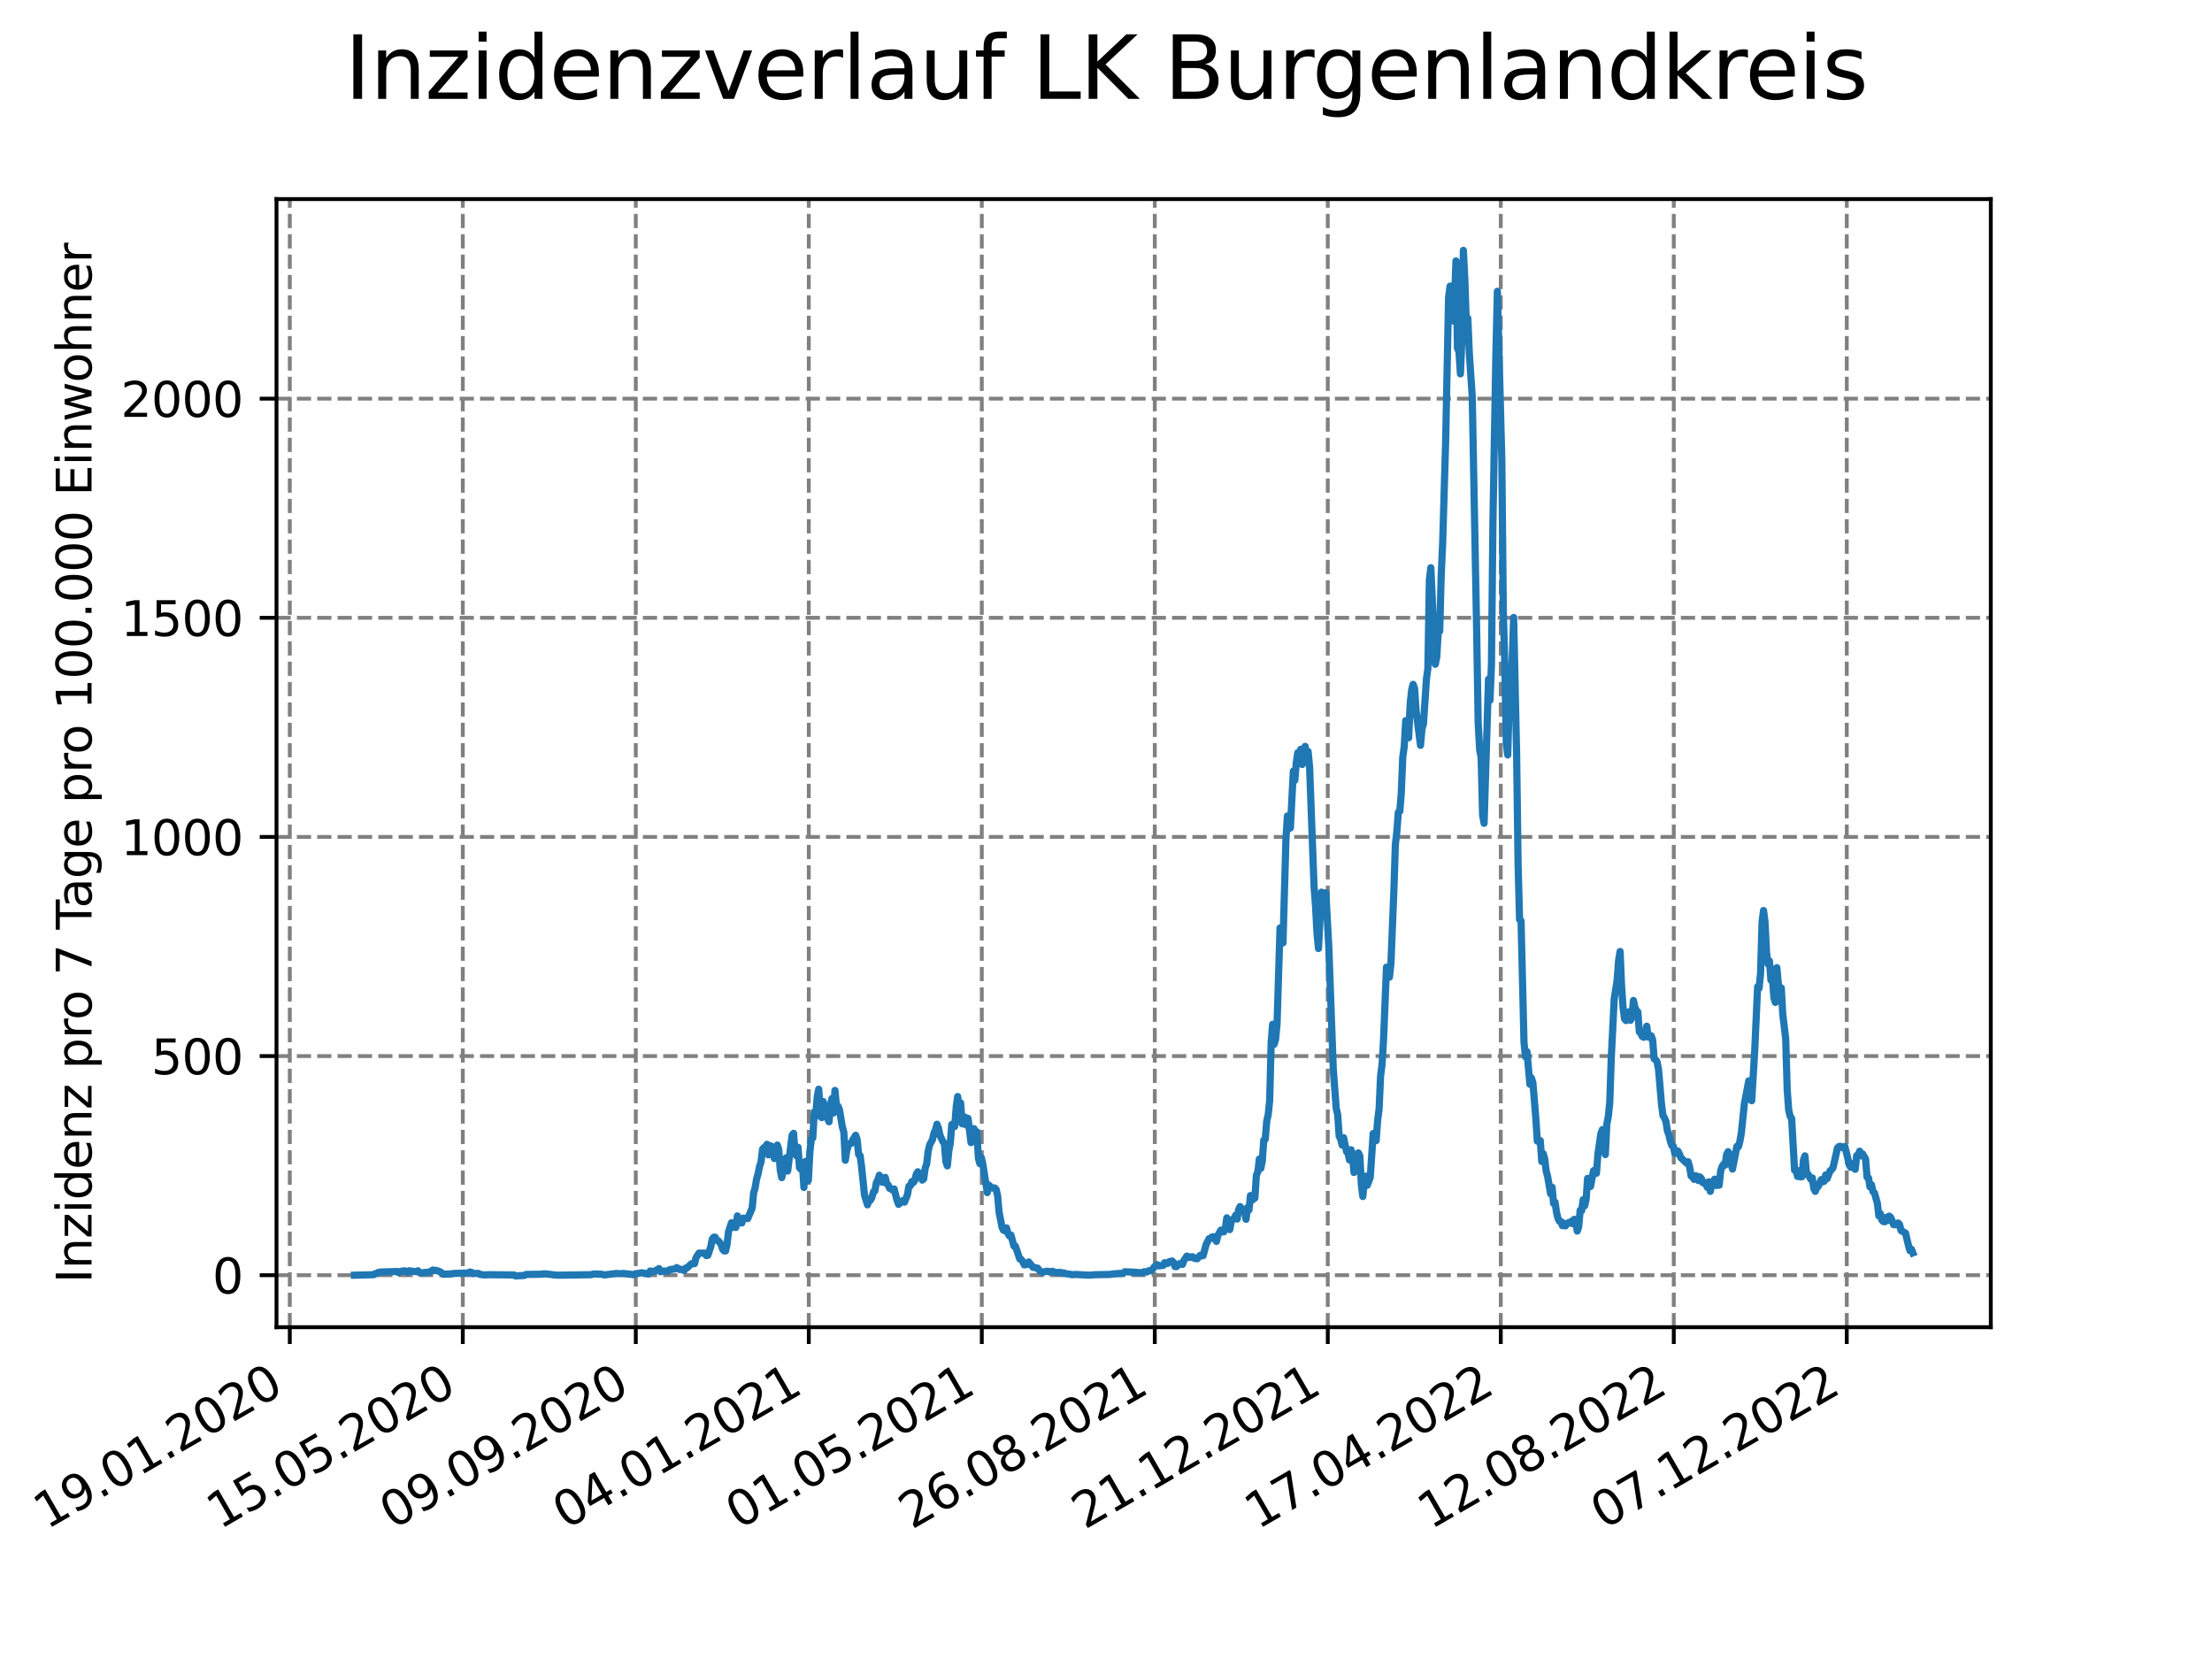 <?xml version="1.0" encoding="utf-8" standalone="no"?>
<!DOCTYPE svg PUBLIC "-//W3C//DTD SVG 1.1//EN"
  "http://www.w3.org/Graphics/SVG/1.1/DTD/svg11.dtd">
<svg xmlns:xlink="http://www.w3.org/1999/xlink" width="460.8pt" height="345.6pt" viewBox="0 0 460.8 345.6" xmlns="http://www.w3.org/2000/svg" version="1.1">
 <defs>
  <style type="text/css">*{stroke-linejoin: round; stroke-linecap: butt}</style>
 </defs>
 <g id="figure_1">
  <g id="patch_1">
   <path d="M 0 345.6 
L 460.8 345.6 
L 460.8 0 
L 0 0 
z
" style="fill: #ffffff"/>
  </g>
  <g id="axes_1">
   <g id="patch_2">
    <path d="M 57.6 276.48 
L 414.72 276.48 
L 414.72 41.472 
L 57.6 41.472 
z
" style="fill: #ffffff"/>
   </g>
   <g id="matplotlib.axis_1">
    <g id="xtick_1">
     <g id="line2d_1">
      <path d="M 60.37 276.48 
L 60.37 41.472 
" clip-path="url(#p4b56c21938)" style="fill: none; stroke-dasharray: 2.96,1.28; stroke-dashoffset: 0; stroke: #808080; stroke-width: 0.8"/>
     </g>
     <g id="line2d_2">
      <defs>
       <path id="m613a5d758d" d="M 0 0 
L 0 3.5 
" style="stroke: #000000; stroke-width: 0.8"/>
      </defs>
      <g>
       <use xlink:href="#m613a5d758d" x="60.37" y="276.48" style="stroke: #000000; stroke-width: 0.8"/>
      </g>
     </g>
     <g id="text_1">
      <!-- 19.01.2020 -->
      <g transform="translate(9.744 318.689) rotate(-30) scale(0.1 -0.1)">
       <defs>
        <path id="DejaVuSans-31" d="M 794 531 
L 1825 531 
L 1825 4091 
L 703 3866 
L 703 4441 
L 1819 4666 
L 2450 4666 
L 2450 531 
L 3481 531 
L 3481 0 
L 794 0 
L 794 531 
z
" transform="scale(0.016)"/>
        <path id="DejaVuSans-39" d="M 703 97 
L 703 672 
Q 941 559 1184 500 
Q 1428 441 1663 441 
Q 2288 441 2617 861 
Q 2947 1281 2994 2138 
Q 2813 1869 2534 1725 
Q 2256 1581 1919 1581 
Q 1219 1581 811 2004 
Q 403 2428 403 3163 
Q 403 3881 828 4315 
Q 1253 4750 1959 4750 
Q 2769 4750 3195 4129 
Q 3622 3509 3622 2328 
Q 3622 1225 3098 567 
Q 2575 -91 1691 -91 
Q 1453 -91 1209 -44 
Q 966 3 703 97 
z
M 1959 2075 
Q 2384 2075 2632 2365 
Q 2881 2656 2881 3163 
Q 2881 3666 2632 3958 
Q 2384 4250 1959 4250 
Q 1534 4250 1286 3958 
Q 1038 3666 1038 3163 
Q 1038 2656 1286 2365 
Q 1534 2075 1959 2075 
z
" transform="scale(0.016)"/>
        <path id="DejaVuSans-2e" d="M 684 794 
L 1344 794 
L 1344 0 
L 684 0 
L 684 794 
z
" transform="scale(0.016)"/>
        <path id="DejaVuSans-30" d="M 2034 4250 
Q 1547 4250 1301 3770 
Q 1056 3291 1056 2328 
Q 1056 1369 1301 889 
Q 1547 409 2034 409 
Q 2525 409 2770 889 
Q 3016 1369 3016 2328 
Q 3016 3291 2770 3770 
Q 2525 4250 2034 4250 
z
M 2034 4750 
Q 2819 4750 3233 4129 
Q 3647 3509 3647 2328 
Q 3647 1150 3233 529 
Q 2819 -91 2034 -91 
Q 1250 -91 836 529 
Q 422 1150 422 2328 
Q 422 3509 836 4129 
Q 1250 4750 2034 4750 
z
" transform="scale(0.016)"/>
        <path id="DejaVuSans-32" d="M 1228 531 
L 3431 531 
L 3431 0 
L 469 0 
L 469 531 
Q 828 903 1448 1529 
Q 2069 2156 2228 2338 
Q 2531 2678 2651 2914 
Q 2772 3150 2772 3378 
Q 2772 3750 2511 3984 
Q 2250 4219 1831 4219 
Q 1534 4219 1204 4116 
Q 875 4013 500 3803 
L 500 4441 
Q 881 4594 1212 4672 
Q 1544 4750 1819 4750 
Q 2544 4750 2975 4387 
Q 3406 4025 3406 3419 
Q 3406 3131 3298 2873 
Q 3191 2616 2906 2266 
Q 2828 2175 2409 1742 
Q 1991 1309 1228 531 
z
" transform="scale(0.016)"/>
       </defs>
       <use xlink:href="#DejaVuSans-31"/>
       <use xlink:href="#DejaVuSans-39" x="63.623"/>
       <use xlink:href="#DejaVuSans-2e" x="127.246"/>
       <use xlink:href="#DejaVuSans-30" x="159.033"/>
       <use xlink:href="#DejaVuSans-31" x="222.656"/>
       <use xlink:href="#DejaVuSans-2e" x="286.279"/>
       <use xlink:href="#DejaVuSans-32" x="318.066"/>
       <use xlink:href="#DejaVuSans-30" x="381.689"/>
       <use xlink:href="#DejaVuSans-32" x="445.312"/>
       <use xlink:href="#DejaVuSans-30" x="508.936"/>
      </g>
     </g>
    </g>
    <g id="xtick_2">
     <g id="line2d_3">
      <path d="M 96.408 276.48 
L 96.408 41.472 
" clip-path="url(#p4b56c21938)" style="fill: none; stroke-dasharray: 2.96,1.28; stroke-dashoffset: 0; stroke: #808080; stroke-width: 0.8"/>
     </g>
     <g id="line2d_4">
      <g>
       <use xlink:href="#m613a5d758d" x="96.408" y="276.48" style="stroke: #000000; stroke-width: 0.8"/>
      </g>
     </g>
     <g id="text_2">
      <!-- 15.05.2020 -->
      <g transform="translate(45.783 318.689) rotate(-30) scale(0.1 -0.1)">
       <defs>
        <path id="DejaVuSans-35" d="M 691 4666 
L 3169 4666 
L 3169 4134 
L 1269 4134 
L 1269 2991 
Q 1406 3038 1543 3061 
Q 1681 3084 1819 3084 
Q 2600 3084 3056 2656 
Q 3513 2228 3513 1497 
Q 3513 744 3044 326 
Q 2575 -91 1722 -91 
Q 1428 -91 1123 -41 
Q 819 9 494 109 
L 494 744 
Q 775 591 1075 516 
Q 1375 441 1709 441 
Q 2250 441 2565 725 
Q 2881 1009 2881 1497 
Q 2881 1984 2565 2268 
Q 2250 2553 1709 2553 
Q 1456 2553 1204 2497 
Q 953 2441 691 2322 
L 691 4666 
z
" transform="scale(0.016)"/>
       </defs>
       <use xlink:href="#DejaVuSans-31"/>
       <use xlink:href="#DejaVuSans-35" x="63.623"/>
       <use xlink:href="#DejaVuSans-2e" x="127.246"/>
       <use xlink:href="#DejaVuSans-30" x="159.033"/>
       <use xlink:href="#DejaVuSans-35" x="222.656"/>
       <use xlink:href="#DejaVuSans-2e" x="286.279"/>
       <use xlink:href="#DejaVuSans-32" x="318.066"/>
       <use xlink:href="#DejaVuSans-30" x="381.689"/>
       <use xlink:href="#DejaVuSans-32" x="445.312"/>
       <use xlink:href="#DejaVuSans-30" x="508.936"/>
      </g>
     </g>
    </g>
    <g id="xtick_3">
     <g id="line2d_5">
      <path d="M 132.447 276.48 
L 132.447 41.472 
" clip-path="url(#p4b56c21938)" style="fill: none; stroke-dasharray: 2.96,1.28; stroke-dashoffset: 0; stroke: #808080; stroke-width: 0.8"/>
     </g>
     <g id="line2d_6">
      <g>
       <use xlink:href="#m613a5d758d" x="132.447" y="276.48" style="stroke: #000000; stroke-width: 0.8"/>
      </g>
     </g>
     <g id="text_3">
      <!-- 09.09.2020 -->
      <g transform="translate(81.821 318.689) rotate(-30) scale(0.1 -0.1)">
       <use xlink:href="#DejaVuSans-30"/>
       <use xlink:href="#DejaVuSans-39" x="63.623"/>
       <use xlink:href="#DejaVuSans-2e" x="127.246"/>
       <use xlink:href="#DejaVuSans-30" x="159.033"/>
       <use xlink:href="#DejaVuSans-39" x="222.656"/>
       <use xlink:href="#DejaVuSans-2e" x="286.279"/>
       <use xlink:href="#DejaVuSans-32" x="318.066"/>
       <use xlink:href="#DejaVuSans-30" x="381.689"/>
       <use xlink:href="#DejaVuSans-32" x="445.312"/>
       <use xlink:href="#DejaVuSans-30" x="508.936"/>
      </g>
     </g>
    </g>
    <g id="xtick_4">
     <g id="line2d_7">
      <path d="M 168.485 276.48 
L 168.485 41.472 
" clip-path="url(#p4b56c21938)" style="fill: none; stroke-dasharray: 2.96,1.28; stroke-dashoffset: 0; stroke: #808080; stroke-width: 0.8"/>
     </g>
     <g id="line2d_8">
      <g>
       <use xlink:href="#m613a5d758d" x="168.485" y="276.48" style="stroke: #000000; stroke-width: 0.8"/>
      </g>
     </g>
     <g id="text_4">
      <!-- 04.01.2021 -->
      <g transform="translate(117.86 318.689) rotate(-30) scale(0.1 -0.1)">
       <defs>
        <path id="DejaVuSans-34" d="M 2419 4116 
L 825 1625 
L 2419 1625 
L 2419 4116 
z
M 2253 4666 
L 3047 4666 
L 3047 1625 
L 3713 1625 
L 3713 1100 
L 3047 1100 
L 3047 0 
L 2419 0 
L 2419 1100 
L 313 1100 
L 313 1709 
L 2253 4666 
z
" transform="scale(0.016)"/>
       </defs>
       <use xlink:href="#DejaVuSans-30"/>
       <use xlink:href="#DejaVuSans-34" x="63.623"/>
       <use xlink:href="#DejaVuSans-2e" x="127.246"/>
       <use xlink:href="#DejaVuSans-30" x="159.033"/>
       <use xlink:href="#DejaVuSans-31" x="222.656"/>
       <use xlink:href="#DejaVuSans-2e" x="286.279"/>
       <use xlink:href="#DejaVuSans-32" x="318.066"/>
       <use xlink:href="#DejaVuSans-30" x="381.689"/>
       <use xlink:href="#DejaVuSans-32" x="445.312"/>
       <use xlink:href="#DejaVuSans-31" x="508.936"/>
      </g>
     </g>
    </g>
    <g id="xtick_5">
     <g id="line2d_9">
      <path d="M 204.524 276.48 
L 204.524 41.472 
" clip-path="url(#p4b56c21938)" style="fill: none; stroke-dasharray: 2.96,1.28; stroke-dashoffset: 0; stroke: #808080; stroke-width: 0.8"/>
     </g>
     <g id="line2d_10">
      <g>
       <use xlink:href="#m613a5d758d" x="204.524" y="276.48" style="stroke: #000000; stroke-width: 0.8"/>
      </g>
     </g>
     <g id="text_5">
      <!-- 01.05.2021 -->
      <g transform="translate(153.898 318.689) rotate(-30) scale(0.1 -0.1)">
       <use xlink:href="#DejaVuSans-30"/>
       <use xlink:href="#DejaVuSans-31" x="63.623"/>
       <use xlink:href="#DejaVuSans-2e" x="127.246"/>
       <use xlink:href="#DejaVuSans-30" x="159.033"/>
       <use xlink:href="#DejaVuSans-35" x="222.656"/>
       <use xlink:href="#DejaVuSans-2e" x="286.279"/>
       <use xlink:href="#DejaVuSans-32" x="318.066"/>
       <use xlink:href="#DejaVuSans-30" x="381.689"/>
       <use xlink:href="#DejaVuSans-32" x="445.312"/>
       <use xlink:href="#DejaVuSans-31" x="508.936"/>
      </g>
     </g>
    </g>
    <g id="xtick_6">
     <g id="line2d_11">
      <path d="M 240.562 276.48 
L 240.562 41.472 
" clip-path="url(#p4b56c21938)" style="fill: none; stroke-dasharray: 2.96,1.28; stroke-dashoffset: 0; stroke: #808080; stroke-width: 0.8"/>
     </g>
     <g id="line2d_12">
      <g>
       <use xlink:href="#m613a5d758d" x="240.562" y="276.48" style="stroke: #000000; stroke-width: 0.8"/>
      </g>
     </g>
     <g id="text_6">
      <!-- 26.08.2021 -->
      <g transform="translate(189.937 318.689) rotate(-30) scale(0.1 -0.1)">
       <defs>
        <path id="DejaVuSans-36" d="M 2113 2584 
Q 1688 2584 1439 2293 
Q 1191 2003 1191 1497 
Q 1191 994 1439 701 
Q 1688 409 2113 409 
Q 2538 409 2786 701 
Q 3034 994 3034 1497 
Q 3034 2003 2786 2293 
Q 2538 2584 2113 2584 
z
M 3366 4563 
L 3366 3988 
Q 3128 4100 2886 4159 
Q 2644 4219 2406 4219 
Q 1781 4219 1451 3797 
Q 1122 3375 1075 2522 
Q 1259 2794 1537 2939 
Q 1816 3084 2150 3084 
Q 2853 3084 3261 2657 
Q 3669 2231 3669 1497 
Q 3669 778 3244 343 
Q 2819 -91 2113 -91 
Q 1303 -91 875 529 
Q 447 1150 447 2328 
Q 447 3434 972 4092 
Q 1497 4750 2381 4750 
Q 2619 4750 2861 4703 
Q 3103 4656 3366 4563 
z
" transform="scale(0.016)"/>
        <path id="DejaVuSans-38" d="M 2034 2216 
Q 1584 2216 1326 1975 
Q 1069 1734 1069 1313 
Q 1069 891 1326 650 
Q 1584 409 2034 409 
Q 2484 409 2743 651 
Q 3003 894 3003 1313 
Q 3003 1734 2745 1975 
Q 2488 2216 2034 2216 
z
M 1403 2484 
Q 997 2584 770 2862 
Q 544 3141 544 3541 
Q 544 4100 942 4425 
Q 1341 4750 2034 4750 
Q 2731 4750 3128 4425 
Q 3525 4100 3525 3541 
Q 3525 3141 3298 2862 
Q 3072 2584 2669 2484 
Q 3125 2378 3379 2068 
Q 3634 1759 3634 1313 
Q 3634 634 3220 271 
Q 2806 -91 2034 -91 
Q 1263 -91 848 271 
Q 434 634 434 1313 
Q 434 1759 690 2068 
Q 947 2378 1403 2484 
z
M 1172 3481 
Q 1172 3119 1398 2916 
Q 1625 2713 2034 2713 
Q 2441 2713 2670 2916 
Q 2900 3119 2900 3481 
Q 2900 3844 2670 4047 
Q 2441 4250 2034 4250 
Q 1625 4250 1398 4047 
Q 1172 3844 1172 3481 
z
" transform="scale(0.016)"/>
       </defs>
       <use xlink:href="#DejaVuSans-32"/>
       <use xlink:href="#DejaVuSans-36" x="63.623"/>
       <use xlink:href="#DejaVuSans-2e" x="127.246"/>
       <use xlink:href="#DejaVuSans-30" x="159.033"/>
       <use xlink:href="#DejaVuSans-38" x="222.656"/>
       <use xlink:href="#DejaVuSans-2e" x="286.279"/>
       <use xlink:href="#DejaVuSans-32" x="318.066"/>
       <use xlink:href="#DejaVuSans-30" x="381.689"/>
       <use xlink:href="#DejaVuSans-32" x="445.312"/>
       <use xlink:href="#DejaVuSans-31" x="508.936"/>
      </g>
     </g>
    </g>
    <g id="xtick_7">
     <g id="line2d_13">
      <path d="M 276.601 276.48 
L 276.601 41.472 
" clip-path="url(#p4b56c21938)" style="fill: none; stroke-dasharray: 2.96,1.28; stroke-dashoffset: 0; stroke: #808080; stroke-width: 0.8"/>
     </g>
     <g id="line2d_14">
      <g>
       <use xlink:href="#m613a5d758d" x="276.601" y="276.48" style="stroke: #000000; stroke-width: 0.8"/>
      </g>
     </g>
     <g id="text_7">
      <!-- 21.12.2021 -->
      <g transform="translate(225.975 318.689) rotate(-30) scale(0.1 -0.1)">
       <use xlink:href="#DejaVuSans-32"/>
       <use xlink:href="#DejaVuSans-31" x="63.623"/>
       <use xlink:href="#DejaVuSans-2e" x="127.246"/>
       <use xlink:href="#DejaVuSans-31" x="159.033"/>
       <use xlink:href="#DejaVuSans-32" x="222.656"/>
       <use xlink:href="#DejaVuSans-2e" x="286.279"/>
       <use xlink:href="#DejaVuSans-32" x="318.066"/>
       <use xlink:href="#DejaVuSans-30" x="381.689"/>
       <use xlink:href="#DejaVuSans-32" x="445.312"/>
       <use xlink:href="#DejaVuSans-31" x="508.936"/>
      </g>
     </g>
    </g>
    <g id="xtick_8">
     <g id="line2d_15">
      <path d="M 312.639 276.48 
L 312.639 41.472 
" clip-path="url(#p4b56c21938)" style="fill: none; stroke-dasharray: 2.96,1.28; stroke-dashoffset: 0; stroke: #808080; stroke-width: 0.8"/>
     </g>
     <g id="line2d_16">
      <g>
       <use xlink:href="#m613a5d758d" x="312.639" y="276.48" style="stroke: #000000; stroke-width: 0.8"/>
      </g>
     </g>
     <g id="text_8">
      <!-- 17.04.2022 -->
      <g transform="translate(262.014 318.689) rotate(-30) scale(0.1 -0.1)">
       <defs>
        <path id="DejaVuSans-37" d="M 525 4666 
L 3525 4666 
L 3525 4397 
L 1831 0 
L 1172 0 
L 2766 4134 
L 525 4134 
L 525 4666 
z
" transform="scale(0.016)"/>
       </defs>
       <use xlink:href="#DejaVuSans-31"/>
       <use xlink:href="#DejaVuSans-37" x="63.623"/>
       <use xlink:href="#DejaVuSans-2e" x="127.246"/>
       <use xlink:href="#DejaVuSans-30" x="159.033"/>
       <use xlink:href="#DejaVuSans-34" x="222.656"/>
       <use xlink:href="#DejaVuSans-2e" x="286.279"/>
       <use xlink:href="#DejaVuSans-32" x="318.066"/>
       <use xlink:href="#DejaVuSans-30" x="381.689"/>
       <use xlink:href="#DejaVuSans-32" x="445.312"/>
       <use xlink:href="#DejaVuSans-32" x="508.936"/>
      </g>
     </g>
    </g>
    <g id="xtick_9">
     <g id="line2d_17">
      <path d="M 348.678 276.48 
L 348.678 41.472 
" clip-path="url(#p4b56c21938)" style="fill: none; stroke-dasharray: 2.96,1.28; stroke-dashoffset: 0; stroke: #808080; stroke-width: 0.8"/>
     </g>
     <g id="line2d_18">
      <g>
       <use xlink:href="#m613a5d758d" x="348.678" y="276.48" style="stroke: #000000; stroke-width: 0.8"/>
      </g>
     </g>
     <g id="text_9">
      <!-- 12.08.2022 -->
      <g transform="translate(298.052 318.689) rotate(-30) scale(0.1 -0.1)">
       <use xlink:href="#DejaVuSans-31"/>
       <use xlink:href="#DejaVuSans-32" x="63.623"/>
       <use xlink:href="#DejaVuSans-2e" x="127.246"/>
       <use xlink:href="#DejaVuSans-30" x="159.033"/>
       <use xlink:href="#DejaVuSans-38" x="222.656"/>
       <use xlink:href="#DejaVuSans-2e" x="286.279"/>
       <use xlink:href="#DejaVuSans-32" x="318.066"/>
       <use xlink:href="#DejaVuSans-30" x="381.689"/>
       <use xlink:href="#DejaVuSans-32" x="445.312"/>
       <use xlink:href="#DejaVuSans-32" x="508.936"/>
      </g>
     </g>
    </g>
    <g id="xtick_10">
     <g id="line2d_19">
      <path d="M 384.716 276.48 
L 384.716 41.472 
" clip-path="url(#p4b56c21938)" style="fill: none; stroke-dasharray: 2.96,1.28; stroke-dashoffset: 0; stroke: #808080; stroke-width: 0.8"/>
     </g>
     <g id="line2d_20">
      <g>
       <use xlink:href="#m613a5d758d" x="384.716" y="276.48" style="stroke: #000000; stroke-width: 0.8"/>
      </g>
     </g>
     <g id="text_10">
      <!-- 07.12.2022 -->
      <g transform="translate(334.091 318.689) rotate(-30) scale(0.1 -0.1)">
       <use xlink:href="#DejaVuSans-30"/>
       <use xlink:href="#DejaVuSans-37" x="63.623"/>
       <use xlink:href="#DejaVuSans-2e" x="127.246"/>
       <use xlink:href="#DejaVuSans-31" x="159.033"/>
       <use xlink:href="#DejaVuSans-32" x="222.656"/>
       <use xlink:href="#DejaVuSans-2e" x="286.279"/>
       <use xlink:href="#DejaVuSans-32" x="318.066"/>
       <use xlink:href="#DejaVuSans-30" x="381.689"/>
       <use xlink:href="#DejaVuSans-32" x="445.312"/>
       <use xlink:href="#DejaVuSans-32" x="508.936"/>
      </g>
     </g>
    </g>
   </g>
   <g id="matplotlib.axis_2">
    <g id="ytick_1">
     <g id="line2d_21">
      <path d="M 57.6 265.645 
L 414.72 265.645 
" clip-path="url(#p4b56c21938)" style="fill: none; stroke-dasharray: 2.96,1.28; stroke-dashoffset: 0; stroke: #808080; stroke-width: 0.8"/>
     </g>
     <g id="line2d_22">
      <defs>
       <path id="mb81f2537eb" d="M 0 0 
L -3.5 0 
" style="stroke: #000000; stroke-width: 0.8"/>
      </defs>
      <g>
       <use xlink:href="#mb81f2537eb" x="57.6" y="265.645" style="stroke: #000000; stroke-width: 0.8"/>
      </g>
     </g>
     <g id="text_11">
      <!-- 0 -->
      <g transform="translate(44.237 269.444) scale(0.1 -0.1)">
       <use xlink:href="#DejaVuSans-30"/>
      </g>
     </g>
    </g>
    <g id="ytick_2">
     <g id="line2d_23">
      <path d="M 57.6 219.994 
L 414.72 219.994 
" clip-path="url(#p4b56c21938)" style="fill: none; stroke-dasharray: 2.96,1.28; stroke-dashoffset: 0; stroke: #808080; stroke-width: 0.8"/>
     </g>
     <g id="line2d_24">
      <g>
       <use xlink:href="#mb81f2537eb" x="57.6" y="219.994" style="stroke: #000000; stroke-width: 0.8"/>
      </g>
     </g>
     <g id="text_12">
      <!-- 500 -->
      <g transform="translate(31.512 223.794) scale(0.1 -0.1)">
       <use xlink:href="#DejaVuSans-35"/>
       <use xlink:href="#DejaVuSans-30" x="63.623"/>
       <use xlink:href="#DejaVuSans-30" x="127.246"/>
      </g>
     </g>
    </g>
    <g id="ytick_3">
     <g id="line2d_25">
      <path d="M 57.6 174.344 
L 414.72 174.344 
" clip-path="url(#p4b56c21938)" style="fill: none; stroke-dasharray: 2.96,1.28; stroke-dashoffset: 0; stroke: #808080; stroke-width: 0.8"/>
     </g>
     <g id="line2d_26">
      <g>
       <use xlink:href="#mb81f2537eb" x="57.6" y="174.344" style="stroke: #000000; stroke-width: 0.8"/>
      </g>
     </g>
     <g id="text_13">
      <!-- 1000 -->
      <g transform="translate(25.15 178.143) scale(0.1 -0.1)">
       <use xlink:href="#DejaVuSans-31"/>
       <use xlink:href="#DejaVuSans-30" x="63.623"/>
       <use xlink:href="#DejaVuSans-30" x="127.246"/>
       <use xlink:href="#DejaVuSans-30" x="190.869"/>
      </g>
     </g>
    </g>
    <g id="ytick_4">
     <g id="line2d_27">
      <path d="M 57.6 128.694 
L 414.72 128.694 
" clip-path="url(#p4b56c21938)" style="fill: none; stroke-dasharray: 2.96,1.28; stroke-dashoffset: 0; stroke: #808080; stroke-width: 0.8"/>
     </g>
     <g id="line2d_28">
      <g>
       <use xlink:href="#mb81f2537eb" x="57.6" y="128.694" style="stroke: #000000; stroke-width: 0.8"/>
      </g>
     </g>
     <g id="text_14">
      <!-- 1500 -->
      <g transform="translate(25.15 132.493) scale(0.1 -0.1)">
       <use xlink:href="#DejaVuSans-31"/>
       <use xlink:href="#DejaVuSans-35" x="63.623"/>
       <use xlink:href="#DejaVuSans-30" x="127.246"/>
       <use xlink:href="#DejaVuSans-30" x="190.869"/>
      </g>
     </g>
    </g>
    <g id="ytick_5">
     <g id="line2d_29">
      <path d="M 57.6 83.043 
L 414.72 83.043 
" clip-path="url(#p4b56c21938)" style="fill: none; stroke-dasharray: 2.96,1.28; stroke-dashoffset: 0; stroke: #808080; stroke-width: 0.8"/>
     </g>
     <g id="line2d_30">
      <g>
       <use xlink:href="#mb81f2537eb" x="57.6" y="83.043" style="stroke: #000000; stroke-width: 0.8"/>
      </g>
     </g>
     <g id="text_15">
      <!-- 2000 -->
      <g transform="translate(25.15 86.843) scale(0.1 -0.1)">
       <use xlink:href="#DejaVuSans-32"/>
       <use xlink:href="#DejaVuSans-30" x="63.623"/>
       <use xlink:href="#DejaVuSans-30" x="127.246"/>
       <use xlink:href="#DejaVuSans-30" x="190.869"/>
      </g>
     </g>
    </g>
    <g id="text_16">
     <!-- Inzidenz pro 7 Tage pro 100.000 Einwohner -->
     <g transform="translate(19.07 267.301) rotate(-90) scale(0.1 -0.1)">
      <defs>
       <path id="DejaVuSans-49" d="M 628 4666 
L 1259 4666 
L 1259 0 
L 628 0 
L 628 4666 
z
" transform="scale(0.016)"/>
       <path id="DejaVuSans-6e" d="M 3513 2113 
L 3513 0 
L 2938 0 
L 2938 2094 
Q 2938 2591 2744 2837 
Q 2550 3084 2163 3084 
Q 1697 3084 1428 2787 
Q 1159 2491 1159 1978 
L 1159 0 
L 581 0 
L 581 3500 
L 1159 3500 
L 1159 2956 
Q 1366 3272 1645 3428 
Q 1925 3584 2291 3584 
Q 2894 3584 3203 3211 
Q 3513 2838 3513 2113 
z
" transform="scale(0.016)"/>
       <path id="DejaVuSans-7a" d="M 353 3500 
L 3084 3500 
L 3084 2975 
L 922 459 
L 3084 459 
L 3084 0 
L 275 0 
L 275 525 
L 2438 3041 
L 353 3041 
L 353 3500 
z
" transform="scale(0.016)"/>
       <path id="DejaVuSans-69" d="M 603 3500 
L 1178 3500 
L 1178 0 
L 603 0 
L 603 3500 
z
M 603 4863 
L 1178 4863 
L 1178 4134 
L 603 4134 
L 603 4863 
z
" transform="scale(0.016)"/>
       <path id="DejaVuSans-64" d="M 2906 2969 
L 2906 4863 
L 3481 4863 
L 3481 0 
L 2906 0 
L 2906 525 
Q 2725 213 2448 61 
Q 2172 -91 1784 -91 
Q 1150 -91 751 415 
Q 353 922 353 1747 
Q 353 2572 751 3078 
Q 1150 3584 1784 3584 
Q 2172 3584 2448 3432 
Q 2725 3281 2906 2969 
z
M 947 1747 
Q 947 1113 1208 752 
Q 1469 391 1925 391 
Q 2381 391 2643 752 
Q 2906 1113 2906 1747 
Q 2906 2381 2643 2742 
Q 2381 3103 1925 3103 
Q 1469 3103 1208 2742 
Q 947 2381 947 1747 
z
" transform="scale(0.016)"/>
       <path id="DejaVuSans-65" d="M 3597 1894 
L 3597 1613 
L 953 1613 
Q 991 1019 1311 708 
Q 1631 397 2203 397 
Q 2534 397 2845 478 
Q 3156 559 3463 722 
L 3463 178 
Q 3153 47 2828 -22 
Q 2503 -91 2169 -91 
Q 1331 -91 842 396 
Q 353 884 353 1716 
Q 353 2575 817 3079 
Q 1281 3584 2069 3584 
Q 2775 3584 3186 3129 
Q 3597 2675 3597 1894 
z
M 3022 2063 
Q 3016 2534 2758 2815 
Q 2500 3097 2075 3097 
Q 1594 3097 1305 2825 
Q 1016 2553 972 2059 
L 3022 2063 
z
" transform="scale(0.016)"/>
       <path id="DejaVuSans-20" transform="scale(0.016)"/>
       <path id="DejaVuSans-70" d="M 1159 525 
L 1159 -1331 
L 581 -1331 
L 581 3500 
L 1159 3500 
L 1159 2969 
Q 1341 3281 1617 3432 
Q 1894 3584 2278 3584 
Q 2916 3584 3314 3078 
Q 3713 2572 3713 1747 
Q 3713 922 3314 415 
Q 2916 -91 2278 -91 
Q 1894 -91 1617 61 
Q 1341 213 1159 525 
z
M 3116 1747 
Q 3116 2381 2855 2742 
Q 2594 3103 2138 3103 
Q 1681 3103 1420 2742 
Q 1159 2381 1159 1747 
Q 1159 1113 1420 752 
Q 1681 391 2138 391 
Q 2594 391 2855 752 
Q 3116 1113 3116 1747 
z
" transform="scale(0.016)"/>
       <path id="DejaVuSans-72" d="M 2631 2963 
Q 2534 3019 2420 3045 
Q 2306 3072 2169 3072 
Q 1681 3072 1420 2755 
Q 1159 2438 1159 1844 
L 1159 0 
L 581 0 
L 581 3500 
L 1159 3500 
L 1159 2956 
Q 1341 3275 1631 3429 
Q 1922 3584 2338 3584 
Q 2397 3584 2469 3576 
Q 2541 3569 2628 3553 
L 2631 2963 
z
" transform="scale(0.016)"/>
       <path id="DejaVuSans-6f" d="M 1959 3097 
Q 1497 3097 1228 2736 
Q 959 2375 959 1747 
Q 959 1119 1226 758 
Q 1494 397 1959 397 
Q 2419 397 2687 759 
Q 2956 1122 2956 1747 
Q 2956 2369 2687 2733 
Q 2419 3097 1959 3097 
z
M 1959 3584 
Q 2709 3584 3137 3096 
Q 3566 2609 3566 1747 
Q 3566 888 3137 398 
Q 2709 -91 1959 -91 
Q 1206 -91 779 398 
Q 353 888 353 1747 
Q 353 2609 779 3096 
Q 1206 3584 1959 3584 
z
" transform="scale(0.016)"/>
       <path id="DejaVuSans-54" d="M -19 4666 
L 3928 4666 
L 3928 4134 
L 2272 4134 
L 2272 0 
L 1638 0 
L 1638 4134 
L -19 4134 
L -19 4666 
z
" transform="scale(0.016)"/>
       <path id="DejaVuSans-61" d="M 2194 1759 
Q 1497 1759 1228 1600 
Q 959 1441 959 1056 
Q 959 750 1161 570 
Q 1363 391 1709 391 
Q 2188 391 2477 730 
Q 2766 1069 2766 1631 
L 2766 1759 
L 2194 1759 
z
M 3341 1997 
L 3341 0 
L 2766 0 
L 2766 531 
Q 2569 213 2275 61 
Q 1981 -91 1556 -91 
Q 1019 -91 701 211 
Q 384 513 384 1019 
Q 384 1609 779 1909 
Q 1175 2209 1959 2209 
L 2766 2209 
L 2766 2266 
Q 2766 2663 2505 2880 
Q 2244 3097 1772 3097 
Q 1472 3097 1187 3025 
Q 903 2953 641 2809 
L 641 3341 
Q 956 3463 1253 3523 
Q 1550 3584 1831 3584 
Q 2591 3584 2966 3190 
Q 3341 2797 3341 1997 
z
" transform="scale(0.016)"/>
       <path id="DejaVuSans-67" d="M 2906 1791 
Q 2906 2416 2648 2759 
Q 2391 3103 1925 3103 
Q 1463 3103 1205 2759 
Q 947 2416 947 1791 
Q 947 1169 1205 825 
Q 1463 481 1925 481 
Q 2391 481 2648 825 
Q 2906 1169 2906 1791 
z
M 3481 434 
Q 3481 -459 3084 -895 
Q 2688 -1331 1869 -1331 
Q 1566 -1331 1297 -1286 
Q 1028 -1241 775 -1147 
L 775 -588 
Q 1028 -725 1275 -790 
Q 1522 -856 1778 -856 
Q 2344 -856 2625 -561 
Q 2906 -266 2906 331 
L 2906 616 
Q 2728 306 2450 153 
Q 2172 0 1784 0 
Q 1141 0 747 490 
Q 353 981 353 1791 
Q 353 2603 747 3093 
Q 1141 3584 1784 3584 
Q 2172 3584 2450 3431 
Q 2728 3278 2906 2969 
L 2906 3500 
L 3481 3500 
L 3481 434 
z
" transform="scale(0.016)"/>
       <path id="DejaVuSans-45" d="M 628 4666 
L 3578 4666 
L 3578 4134 
L 1259 4134 
L 1259 2753 
L 3481 2753 
L 3481 2222 
L 1259 2222 
L 1259 531 
L 3634 531 
L 3634 0 
L 628 0 
L 628 4666 
z
" transform="scale(0.016)"/>
       <path id="DejaVuSans-77" d="M 269 3500 
L 844 3500 
L 1563 769 
L 2278 3500 
L 2956 3500 
L 3675 769 
L 4391 3500 
L 4966 3500 
L 4050 0 
L 3372 0 
L 2619 2869 
L 1863 0 
L 1184 0 
L 269 3500 
z
" transform="scale(0.016)"/>
       <path id="DejaVuSans-68" d="M 3513 2113 
L 3513 0 
L 2938 0 
L 2938 2094 
Q 2938 2591 2744 2837 
Q 2550 3084 2163 3084 
Q 1697 3084 1428 2787 
Q 1159 2491 1159 1978 
L 1159 0 
L 581 0 
L 581 4863 
L 1159 4863 
L 1159 2956 
Q 1366 3272 1645 3428 
Q 1925 3584 2291 3584 
Q 2894 3584 3203 3211 
Q 3513 2838 3513 2113 
z
" transform="scale(0.016)"/>
      </defs>
      <use xlink:href="#DejaVuSans-49"/>
      <use xlink:href="#DejaVuSans-6e" x="29.492"/>
      <use xlink:href="#DejaVuSans-7a" x="92.871"/>
      <use xlink:href="#DejaVuSans-69" x="145.361"/>
      <use xlink:href="#DejaVuSans-64" x="173.145"/>
      <use xlink:href="#DejaVuSans-65" x="236.621"/>
      <use xlink:href="#DejaVuSans-6e" x="298.145"/>
      <use xlink:href="#DejaVuSans-7a" x="361.523"/>
      <use xlink:href="#DejaVuSans-20" x="414.014"/>
      <use xlink:href="#DejaVuSans-70" x="445.801"/>
      <use xlink:href="#DejaVuSans-72" x="509.277"/>
      <use xlink:href="#DejaVuSans-6f" x="548.141"/>
      <use xlink:href="#DejaVuSans-20" x="609.322"/>
      <use xlink:href="#DejaVuSans-37" x="641.109"/>
      <use xlink:href="#DejaVuSans-20" x="704.732"/>
      <use xlink:href="#DejaVuSans-54" x="736.52"/>
      <use xlink:href="#DejaVuSans-61" x="781.104"/>
      <use xlink:href="#DejaVuSans-67" x="842.383"/>
      <use xlink:href="#DejaVuSans-65" x="905.859"/>
      <use xlink:href="#DejaVuSans-20" x="967.383"/>
      <use xlink:href="#DejaVuSans-70" x="999.17"/>
      <use xlink:href="#DejaVuSans-72" x="1062.646"/>
      <use xlink:href="#DejaVuSans-6f" x="1101.51"/>
      <use xlink:href="#DejaVuSans-20" x="1162.691"/>
      <use xlink:href="#DejaVuSans-31" x="1194.479"/>
      <use xlink:href="#DejaVuSans-30" x="1258.102"/>
      <use xlink:href="#DejaVuSans-30" x="1321.725"/>
      <use xlink:href="#DejaVuSans-2e" x="1385.348"/>
      <use xlink:href="#DejaVuSans-30" x="1417.135"/>
      <use xlink:href="#DejaVuSans-30" x="1480.758"/>
      <use xlink:href="#DejaVuSans-30" x="1544.381"/>
      <use xlink:href="#DejaVuSans-20" x="1608.004"/>
      <use xlink:href="#DejaVuSans-45" x="1639.791"/>
      <use xlink:href="#DejaVuSans-69" x="1702.975"/>
      <use xlink:href="#DejaVuSans-6e" x="1730.758"/>
      <use xlink:href="#DejaVuSans-77" x="1794.137"/>
      <use xlink:href="#DejaVuSans-6f" x="1875.924"/>
      <use xlink:href="#DejaVuSans-68" x="1937.105"/>
      <use xlink:href="#DejaVuSans-6e" x="2000.484"/>
      <use xlink:href="#DejaVuSans-65" x="2063.863"/>
      <use xlink:href="#DejaVuSans-72" x="2125.387"/>
     </g>
    </g>
   </g>
   <g id="line2d_31">
    <path d="M 73.833 265.645 
L 77.837 265.543 
L 78.145 265.338 
L 78.453 265.338 
L 78.761 265.083 
L 79.377 264.981 
L 82.765 264.879 
L 83.073 265.134 
L 83.381 264.879 
L 84.305 264.726 
L 84.921 265.083 
L 85.23 264.726 
L 86.77 264.93 
L 87.078 264.726 
L 87.386 265.083 
L 87.694 265.185 
L 88.926 265.032 
L 89.234 265.083 
L 89.85 264.777 
L 90.158 264.573 
L 90.466 264.675 
L 90.774 264.624 
L 91.698 264.93 
L 92.314 265.44 
L 93.854 265.389 
L 94.47 265.287 
L 97.55 265.185 
L 97.858 264.981 
L 98.166 265.032 
L 98.474 265.287 
L 99.707 265.287 
L 100.015 265.492 
L 100.939 265.594 
L 101.863 265.543 
L 107.099 265.594 
L 107.407 265.798 
L 109.255 265.696 
L 109.563 265.492 
L 112.951 265.44 
L 113.259 265.338 
L 114.8 265.492 
L 115.416 265.594 
L 116.34 265.645 
L 123.116 265.543 
L 123.732 265.389 
L 125.272 265.44 
L 125.888 265.594 
L 128.353 265.287 
L 129.277 265.338 
L 129.893 265.287 
L 132.049 265.543 
L 132.357 265.338 
L 132.973 265.287 
L 133.589 265.134 
L 135.129 265.389 
L 135.437 264.777 
L 136.053 264.879 
L 136.361 264.828 
L 137.285 264.266 
L 137.593 264.93 
L 138.209 264.777 
L 139.133 264.828 
L 139.441 264.522 
L 140.673 264.317 
L 140.981 264.062 
L 141.597 264.471 
L 141.905 264.419 
L 142.521 264.675 
L 142.83 264.164 
L 143.138 264.113 
L 144.062 263.245 
L 144.678 263.245 
L 144.986 262.02 
L 145.602 261.05 
L 146.218 261.05 
L 146.834 261.05 
L 147.142 261.561 
L 147.45 261.51 
L 148.066 259.723 
L 148.374 258.14 
L 148.682 257.732 
L 148.99 257.732 
L 149.298 258.396 
L 149.606 258.447 
L 150.222 259.212 
L 150.53 260.233 
L 150.838 260.591 
L 151.146 260.591 
L 151.454 259.263 
L 151.762 256.609 
L 152.378 254.72 
L 152.686 255.639 
L 153.302 255.69 
L 153.61 253.291 
L 153.918 254.516 
L 154.226 254.72 
L 154.534 254.771 
L 154.842 253.75 
L 155.766 253.852 
L 156.69 251.657 
L 156.999 248.492 
L 157.307 247.42 
L 157.615 245.582 
L 157.923 244.51 
L 158.231 242.979 
L 158.539 242.06 
L 158.847 239.405 
L 159.155 239.048 
L 159.463 238.895 
L 159.771 238.384 
L 160.079 240.579 
L 160.387 238.639 
L 160.695 238.792 
L 161.311 241.345 
L 161.619 240.273 
L 161.927 238.537 
L 162.235 239.456 
L 162.543 243.795 
L 162.851 245.327 
L 163.467 242.417 
L 163.775 241.192 
L 164.083 243.948 
L 165.007 236.495 
L 165.315 236.087 
L 165.623 239.967 
L 165.931 240.783 
L 166.239 238.997 
L 166.547 243.234 
L 166.855 243.591 
L 167.163 242.57 
L 167.471 247.369 
L 167.779 241.958 
L 168.087 243.387 
L 168.395 245.888 
L 168.703 240.018 
L 169.011 237.312 
L 169.319 237.057 
L 169.627 231.645 
L 169.935 232.564 
L 170.243 228.429 
L 170.551 226.898 
L 170.859 231.135 
L 171.167 232.82 
L 171.476 229.45 
L 171.784 230.982 
L 172.092 231.288 
L 172.4 233.024 
L 172.708 233.687 
L 173.016 229.961 
L 173.324 228.838 
L 173.632 231.85 
L 173.94 227.153 
L 174.248 230.369 
L 174.556 230.42 
L 174.864 231.135 
L 175.48 234.76 
L 175.788 235.883 
L 176.096 241.702 
L 176.404 239.66 
L 176.712 238.69 
L 177.02 238.231 
L 177.328 238.18 
L 177.636 237.465 
L 178.252 236.495 
L 178.56 237.414 
L 178.868 240.528 
L 179.176 240.732 
L 179.484 243.081 
L 180.1 249.002 
L 180.716 250.993 
L 181.024 249.972 
L 181.332 250.023 
L 181.64 249.411 
L 181.948 248.288 
L 182.256 248.084 
L 182.564 246.348 
L 182.872 245.786 
L 183.18 244.816 
L 183.488 245.429 
L 183.796 246.297 
L 184.104 245.939 
L 184.412 245.276 
L 184.72 246.603 
L 185.028 246.858 
L 185.336 247.573 
L 185.644 247.675 
L 185.953 247.93 
L 186.261 247.675 
L 186.877 250.074 
L 187.185 250.891 
L 188.109 250.074 
L 188.417 250.432 
L 189.033 248.9 
L 189.341 247.114 
L 189.649 247.011 
L 189.957 246.144 
L 190.265 246.348 
L 190.573 245.888 
L 190.881 244.612 
L 191.189 244.102 
L 191.497 245.174 
L 191.805 244.51 
L 192.113 245.837 
L 192.421 245.582 
L 192.729 243.336 
L 193.037 242.519 
L 193.345 239.864 
L 193.653 238.537 
L 194.269 237.363 
L 194.577 235.985 
L 194.885 235.372 
L 195.193 234.198 
L 195.501 235.015 
L 195.809 236.495 
L 196.425 237.822 
L 196.733 238.18 
L 197.041 241.958 
L 197.349 242.876 
L 197.657 239.762 
L 197.965 238.129 
L 198.273 234.249 
L 198.581 234.096 
L 198.889 234.657 
L 199.197 230.624 
L 199.505 228.429 
L 199.813 230.829 
L 200.121 229.757 
L 200.43 234.096 
L 200.738 234.147 
L 201.046 232.718 
L 201.354 234.402 
L 201.662 232.973 
L 202.278 238.027 
L 202.586 237.159 
L 202.894 235.117 
L 203.202 235.934 
L 203.51 235.781 
L 203.818 241.294 
L 204.126 242.417 
L 204.434 241.141 
L 204.742 242.519 
L 205.666 248.441 
L 205.974 246.858 
L 206.59 247.471 
L 207.206 247.471 
L 207.514 247.777 
L 207.822 249.105 
L 208.13 252.525 
L 208.746 255.69 
L 209.054 256.303 
L 209.362 256.354 
L 209.67 255.792 
L 209.978 256.966 
L 210.286 257.477 
L 210.594 257.272 
L 211.21 259.57 
L 211.518 259.57 
L 212.442 262.275 
L 212.75 262.377 
L 213.058 262.786 
L 213.366 263.501 
L 213.982 263.398 
L 214.29 262.888 
L 215.215 264.011 
L 216.139 264.164 
L 216.447 264.573 
L 217.063 265.083 
L 217.987 264.828 
L 218.295 264.828 
L 218.603 264.981 
L 219.219 264.828 
L 219.835 265.083 
L 221.067 265.083 
L 221.375 265.236 
L 221.683 265.185 
L 221.991 265.338 
L 222.915 265.44 
L 223.223 265.543 
L 224.147 265.492 
L 225.995 265.594 
L 226.919 265.645 
L 228.151 265.543 
L 231.232 265.492 
L 231.848 265.389 
L 233.08 265.287 
L 233.696 265.287 
L 234.004 265.185 
L 234.312 264.93 
L 236.468 265.032 
L 237.7 265.134 
L 238.008 265.134 
L 238.316 264.93 
L 238.932 264.981 
L 239.24 264.726 
L 239.856 264.726 
L 240.472 263.909 
L 241.088 263.45 
L 241.396 263.705 
L 242.32 263.603 
L 242.628 263.041 
L 242.936 263.245 
L 243.244 263.194 
L 243.553 262.837 
L 244.169 262.684 
L 244.477 262.99 
L 244.785 263.858 
L 245.093 263.858 
L 245.709 263.245 
L 246.325 263.398 
L 246.633 262.582 
L 247.249 261.663 
L 247.865 261.969 
L 248.173 261.816 
L 248.481 261.816 
L 248.789 262.122 
L 249.405 262.224 
L 250.021 261.51 
L 250.329 261.612 
L 250.637 261.561 
L 251.253 259.263 
L 251.869 258.038 
L 252.177 257.987 
L 252.485 257.681 
L 252.793 257.63 
L 253.409 258.6 
L 253.717 257.324 
L 254.333 256.251 
L 254.641 256.609 
L 254.949 256.609 
L 255.257 255.894 
L 255.565 253.699 
L 256.181 256.149 
L 256.489 254.465 
L 256.797 254.005 
L 257.105 253.903 
L 257.413 253.137 
L 257.721 253.954 
L 258.03 251.963 
L 258.338 251.351 
L 258.954 252.219 
L 259.262 252.219 
L 259.57 254.005 
L 259.878 251.555 
L 260.186 252.065 
L 260.494 249.053 
L 260.802 250.023 
L 261.418 249.564 
L 261.726 244.816 
L 262.034 244.102 
L 262.342 241.447 
L 262.65 243.387 
L 262.958 241.906 
L 263.266 237.516 
L 263.574 237.312 
L 263.882 233.585 
L 264.19 232.207 
L 264.498 229.246 
L 264.806 217.198 
L 265.114 213.37 
L 265.422 217.556 
L 265.73 216.535 
L 266.038 213.165 
L 266.654 193.307 
L 266.962 196.472 
L 267.27 196.421 
L 267.886 174.776 
L 268.194 169.977 
L 268.502 172.632 
L 268.81 172.479 
L 269.426 160.635 
L 269.734 162.575 
L 270.042 158.848 
L 270.35 156.806 
L 270.658 158.593 
L 270.966 156.092 
L 271.274 159.257 
L 271.582 156.143 
L 271.89 155.479 
L 272.199 157.47 
L 272.507 156.551 
L 272.815 159.869 
L 273.739 184.629 
L 274.047 188.661 
L 274.355 194.43 
L 274.663 197.595 
L 275.279 185.854 
L 275.587 186.16 
L 275.895 186.007 
L 276.203 186.007 
L 276.819 197.391 
L 277.743 222.712 
L 278.359 230.88 
L 278.667 232.207 
L 278.975 236.699 
L 279.283 237.312 
L 279.591 238.537 
L 279.899 237.006 
L 280.515 239.916 
L 280.823 240.273 
L 281.131 241.651 
L 281.439 239.507 
L 281.747 240.63 
L 282.055 244.255 
L 282.363 241.753 
L 282.671 240.477 
L 282.979 240.171 
L 283.287 240.834 
L 283.595 246.807 
L 283.903 249.258 
L 284.211 245.99 
L 284.519 245.021 
L 284.827 246.909 
L 285.443 245.276 
L 286.059 236.138 
L 286.367 237.516 
L 286.676 237.618 
L 286.984 233.381 
L 287.292 231.033 
L 287.6 224.141 
L 287.908 221.742 
L 288.216 216.637 
L 288.832 201.475 
L 289.14 202.19 
L 289.448 203.568 
L 289.756 200.76 
L 290.372 185.496 
L 290.68 175.95 
L 290.988 173.244 
L 291.296 169.211 
L 291.604 169.007 
L 291.912 165.23 
L 292.22 157.725 
L 292.528 155.479 
L 292.836 150.119 
L 293.452 153.692 
L 293.76 146.699 
L 294.068 143.738 
L 294.376 142.563 
L 294.684 143.431 
L 294.992 148.026 
L 295.916 155.275 
L 296.224 151.855 
L 296.532 150.782 
L 297.148 141.491 
L 297.456 139.245 
L 297.764 120.867 
L 298.072 118.264 
L 298.996 138.377 
L 299.304 136.897 
L 299.612 131.486 
L 299.92 131.486 
L 300.228 119.948 
L 300.536 113.057 
L 301.153 92.024 
L 301.769 61.956 
L 302.077 59.607 
L 302.385 59.607 
L 302.693 66.857 
L 303.001 62.466 
L 303.309 54.349 
L 303.617 72.574 
L 303.925 73.187 
L 304.233 77.883 
L 304.541 70.43 
L 304.849 52.154 
L 305.157 58.331 
L 305.465 67.571 
L 305.773 66.295 
L 306.081 73.544 
L 306.697 82.631 
L 307.621 131.741 
L 307.929 150.527 
L 308.237 156.143 
L 308.545 157.776 
L 308.853 169.773 
L 309.161 171.509 
L 310.085 141.491 
L 310.393 145.882 
L 310.701 138.275 
L 311.009 108.462 
L 311.625 73.544 
L 311.933 60.68 
L 312.857 95.802 
L 313.165 127.249 
L 313.473 137.918 
L 313.781 154.764 
L 314.089 157.266 
L 314.397 145.729 
L 314.705 147.005 
L 315.321 128.627 
L 315.938 157.011 
L 316.246 180.085 
L 316.554 191.571 
L 316.862 191.827 
L 317.478 217.198 
L 317.786 220.159 
L 318.094 219.087 
L 318.71 225.877 
L 319.018 224.55 
L 319.326 225.519 
L 319.942 232.973 
L 320.25 237.72 
L 320.866 237.618 
L 321.174 241.958 
L 321.482 240.324 
L 321.79 241.396 
L 322.098 243.948 
L 322.406 245.123 
L 323.022 248.696 
L 323.33 247.318 
L 323.638 250.687 
L 323.946 250.432 
L 324.254 252.576 
L 324.562 253.852 
L 324.87 254.414 
L 325.178 254.465 
L 325.486 255.333 
L 325.794 254.822 
L 326.102 255.384 
L 326.41 254.924 
L 326.718 254.72 
L 327.026 254.771 
L 327.334 254.414 
L 327.642 254.924 
L 327.95 254.005 
L 328.258 254.158 
L 328.566 256.456 
L 328.874 255.537 
L 329.182 252.116 
L 329.49 252.219 
L 329.799 249.921 
L 330.107 251.198 
L 330.415 249.87 
L 330.723 245.48 
L 331.031 245.837 
L 331.339 247.165 
L 331.955 243.897 
L 332.263 243.693 
L 332.571 244.408 
L 332.879 240.375 
L 333.495 236.138 
L 333.803 235.321 
L 334.111 239.252 
L 334.419 240.528 
L 334.727 234.198 
L 335.035 232.615 
L 335.343 229.706 
L 335.651 220.517 
L 336.267 208.111 
L 336.883 204.13 
L 337.191 200.046 
L 337.499 198.208 
L 337.807 205.457 
L 338.115 209.898 
L 338.423 212.247 
L 338.731 212.604 
L 339.039 212.349 
L 339.347 210.766 
L 339.655 212.553 
L 339.963 211.94 
L 340.271 208.418 
L 340.579 209.847 
L 340.887 210.511 
L 341.195 210.817 
L 341.503 214.952 
L 341.811 215.258 
L 342.119 215.922 
L 342.427 216.075 
L 342.735 215.82 
L 343.043 213.778 
L 343.351 216.024 
L 343.659 216.126 
L 343.967 215.769 
L 344.276 216.586 
L 344.584 220.568 
L 344.892 220.721 
L 345.2 221.231 
L 345.508 222.814 
L 346.124 230.063 
L 346.432 232.411 
L 346.74 232.871 
L 347.048 233.636 
L 347.356 235.627 
L 347.664 236.393 
L 347.972 237.771 
L 348.28 238.639 
L 348.588 238.792 
L 348.896 240.273 
L 349.512 239.762 
L 349.82 240.324 
L 350.128 241.141 
L 351.36 242.315 
L 351.668 242.009 
L 351.976 243.081 
L 352.284 244.969 
L 352.592 245.174 
L 352.9 245.684 
L 353.208 244.918 
L 353.516 245.021 
L 353.824 245.939 
L 354.132 245.174 
L 354.44 245.531 
L 354.748 246.399 
L 355.056 246.297 
L 355.364 246.654 
L 355.672 247.369 
L 355.98 246.195 
L 356.288 248.186 
L 356.596 246.654 
L 357.212 245.633 
L 357.52 246.96 
L 357.828 246.858 
L 358.136 246.909 
L 358.444 243.948 
L 358.753 242.979 
L 359.061 242.519 
L 359.369 242.723 
L 359.677 240.528 
L 359.985 239.916 
L 360.293 240.375 
L 360.601 242.366 
L 360.909 243.54 
L 361.833 238.792 
L 362.141 238.895 
L 362.449 237.771 
L 362.757 235.985 
L 363.373 230.012 
L 364.297 225.162 
L 364.605 225.468 
L 364.913 229.297 
L 365.529 219.036 
L 366.145 205.559 
L 366.453 205.865 
L 366.761 202.649 
L 367.069 192.082 
L 367.377 189.682 
L 367.685 192.082 
L 367.993 198.31 
L 368.301 200.811 
L 368.609 200.199 
L 368.917 204.181 
L 369.225 203.619 
L 369.533 207.856 
L 369.841 208.826 
L 370.149 201.577 
L 370.457 204.895 
L 370.765 205.865 
L 371.073 205.814 
L 371.381 211.277 
L 371.997 216.433 
L 372.305 226.949 
L 372.613 231.237 
L 372.921 232.564 
L 373.23 232.973 
L 373.846 243.795 
L 374.154 243.642 
L 374.462 245.072 
L 374.77 244.306 
L 375.078 245.174 
L 375.386 245.123 
L 375.694 241.651 
L 376.002 240.783 
L 376.31 244.306 
L 376.618 244.561 
L 377.234 245.684 
L 377.542 245.378 
L 377.85 247.573 
L 378.158 248.186 
L 378.466 247.369 
L 378.774 247.165 
L 379.39 245.735 
L 379.698 246.195 
L 380.006 246.093 
L 380.314 244.765 
L 380.622 245.531 
L 381.238 243.897 
L 381.546 243.693 
L 381.854 243.234 
L 382.47 240.528 
L 382.778 239.15 
L 383.086 238.843 
L 383.394 238.792 
L 383.702 239.048 
L 384.318 238.843 
L 384.934 241.294 
L 385.242 242.723 
L 385.55 243.183 
L 385.858 242.57 
L 386.166 242.366 
L 386.474 243.591 
L 386.782 240.732 
L 387.09 240.63 
L 387.399 239.813 
L 387.707 240.783 
L 388.015 240.375 
L 388.631 241.447 
L 388.939 245.225 
L 389.247 245.378 
L 389.555 247.267 
L 389.863 246.807 
L 390.171 248.237 
L 390.479 248.492 
L 391.095 250.687 
L 391.403 253.291 
L 391.711 252.831 
L 392.019 254.158 
L 392.327 254.465 
L 392.635 254.516 
L 392.943 253.597 
L 393.251 254.261 
L 393.559 253.342 
L 393.867 253.597 
L 394.483 255.128 
L 394.791 255.026 
L 395.099 255.179 
L 395.407 254.771 
L 395.715 255.077 
L 396.023 256.354 
L 396.947 256.864 
L 397.563 259.417 
L 397.871 260.54 
L 398.179 260.233 
L 398.487 260.999 
L 398.487 260.999 
" clip-path="url(#p4b56c21938)" style="fill: none; stroke: #1f77b4; stroke-width: 1.5; stroke-linecap: square"/>
   </g>
   <g id="patch_3">
    <path d="M 57.6 276.48 
L 57.6 41.472 
" style="fill: none; stroke: #000000; stroke-width: 0.8; stroke-linejoin: miter; stroke-linecap: square"/>
   </g>
   <g id="patch_4">
    <path d="M 414.72 276.48 
L 414.72 41.472 
" style="fill: none; stroke: #000000; stroke-width: 0.8; stroke-linejoin: miter; stroke-linecap: square"/>
   </g>
   <g id="patch_5">
    <path d="M 57.6 276.48 
L 414.72 276.48 
" style="fill: none; stroke: #000000; stroke-width: 0.8; stroke-linejoin: miter; stroke-linecap: square"/>
   </g>
   <g id="patch_6">
    <path d="M 57.6 41.472 
L 414.72 41.472 
" style="fill: none; stroke: #000000; stroke-width: 0.8; stroke-linejoin: miter; stroke-linecap: square"/>
   </g>
  </g>
  <g id="text_17">
   <!-- Inzidenzverlauf LK Burgenlandkreis -->
   <g transform="translate(71.805 20.589) scale(0.18 -0.18)">
    <defs>
     <path id="DejaVuSans-76" d="M 191 3500 
L 800 3500 
L 1894 563 
L 2988 3500 
L 3597 3500 
L 2284 0 
L 1503 0 
L 191 3500 
z
" transform="scale(0.016)"/>
     <path id="DejaVuSans-6c" d="M 603 4863 
L 1178 4863 
L 1178 0 
L 603 0 
L 603 4863 
z
" transform="scale(0.016)"/>
     <path id="DejaVuSans-75" d="M 544 1381 
L 544 3500 
L 1119 3500 
L 1119 1403 
Q 1119 906 1312 657 
Q 1506 409 1894 409 
Q 2359 409 2629 706 
Q 2900 1003 2900 1516 
L 2900 3500 
L 3475 3500 
L 3475 0 
L 2900 0 
L 2900 538 
Q 2691 219 2414 64 
Q 2138 -91 1772 -91 
Q 1169 -91 856 284 
Q 544 659 544 1381 
z
M 1991 3584 
L 1991 3584 
z
" transform="scale(0.016)"/>
     <path id="DejaVuSans-66" d="M 2375 4863 
L 2375 4384 
L 1825 4384 
Q 1516 4384 1395 4259 
Q 1275 4134 1275 3809 
L 1275 3500 
L 2222 3500 
L 2222 3053 
L 1275 3053 
L 1275 0 
L 697 0 
L 697 3053 
L 147 3053 
L 147 3500 
L 697 3500 
L 697 3744 
Q 697 4328 969 4595 
Q 1241 4863 1831 4863 
L 2375 4863 
z
" transform="scale(0.016)"/>
     <path id="DejaVuSans-4c" d="M 628 4666 
L 1259 4666 
L 1259 531 
L 3531 531 
L 3531 0 
L 628 0 
L 628 4666 
z
" transform="scale(0.016)"/>
     <path id="DejaVuSans-4b" d="M 628 4666 
L 1259 4666 
L 1259 2694 
L 3353 4666 
L 4166 4666 
L 1850 2491 
L 4331 0 
L 3500 0 
L 1259 2247 
L 1259 0 
L 628 0 
L 628 4666 
z
" transform="scale(0.016)"/>
     <path id="DejaVuSans-42" d="M 1259 2228 
L 1259 519 
L 2272 519 
Q 2781 519 3026 730 
Q 3272 941 3272 1375 
Q 3272 1813 3026 2020 
Q 2781 2228 2272 2228 
L 1259 2228 
z
M 1259 4147 
L 1259 2741 
L 2194 2741 
Q 2656 2741 2882 2914 
Q 3109 3088 3109 3444 
Q 3109 3797 2882 3972 
Q 2656 4147 2194 4147 
L 1259 4147 
z
M 628 4666 
L 2241 4666 
Q 2963 4666 3353 4366 
Q 3744 4066 3744 3513 
Q 3744 3084 3544 2831 
Q 3344 2578 2956 2516 
Q 3422 2416 3680 2098 
Q 3938 1781 3938 1306 
Q 3938 681 3513 340 
Q 3088 0 2303 0 
L 628 0 
L 628 4666 
z
" transform="scale(0.016)"/>
     <path id="DejaVuSans-6b" d="M 581 4863 
L 1159 4863 
L 1159 1991 
L 2875 3500 
L 3609 3500 
L 1753 1863 
L 3688 0 
L 2938 0 
L 1159 1709 
L 1159 0 
L 581 0 
L 581 4863 
z
" transform="scale(0.016)"/>
     <path id="DejaVuSans-73" d="M 2834 3397 
L 2834 2853 
Q 2591 2978 2328 3040 
Q 2066 3103 1784 3103 
Q 1356 3103 1142 2972 
Q 928 2841 928 2578 
Q 928 2378 1081 2264 
Q 1234 2150 1697 2047 
L 1894 2003 
Q 2506 1872 2764 1633 
Q 3022 1394 3022 966 
Q 3022 478 2636 193 
Q 2250 -91 1575 -91 
Q 1294 -91 989 -36 
Q 684 19 347 128 
L 347 722 
Q 666 556 975 473 
Q 1284 391 1588 391 
Q 1994 391 2212 530 
Q 2431 669 2431 922 
Q 2431 1156 2273 1281 
Q 2116 1406 1581 1522 
L 1381 1569 
Q 847 1681 609 1914 
Q 372 2147 372 2553 
Q 372 3047 722 3315 
Q 1072 3584 1716 3584 
Q 2034 3584 2315 3537 
Q 2597 3491 2834 3397 
z
" transform="scale(0.016)"/>
    </defs>
    <use xlink:href="#DejaVuSans-49"/>
    <use xlink:href="#DejaVuSans-6e" x="29.492"/>
    <use xlink:href="#DejaVuSans-7a" x="92.871"/>
    <use xlink:href="#DejaVuSans-69" x="145.361"/>
    <use xlink:href="#DejaVuSans-64" x="173.145"/>
    <use xlink:href="#DejaVuSans-65" x="236.621"/>
    <use xlink:href="#DejaVuSans-6e" x="298.145"/>
    <use xlink:href="#DejaVuSans-7a" x="361.523"/>
    <use xlink:href="#DejaVuSans-76" x="414.014"/>
    <use xlink:href="#DejaVuSans-65" x="473.193"/>
    <use xlink:href="#DejaVuSans-72" x="534.717"/>
    <use xlink:href="#DejaVuSans-6c" x="575.83"/>
    <use xlink:href="#DejaVuSans-61" x="603.613"/>
    <use xlink:href="#DejaVuSans-75" x="664.893"/>
    <use xlink:href="#DejaVuSans-66" x="728.271"/>
    <use xlink:href="#DejaVuSans-20" x="763.477"/>
    <use xlink:href="#DejaVuSans-4c" x="795.264"/>
    <use xlink:href="#DejaVuSans-4b" x="850.977"/>
    <use xlink:href="#DejaVuSans-20" x="916.553"/>
    <use xlink:href="#DejaVuSans-42" x="948.34"/>
    <use xlink:href="#DejaVuSans-75" x="1016.943"/>
    <use xlink:href="#DejaVuSans-72" x="1080.322"/>
    <use xlink:href="#DejaVuSans-67" x="1119.686"/>
    <use xlink:href="#DejaVuSans-65" x="1183.162"/>
    <use xlink:href="#DejaVuSans-6e" x="1244.686"/>
    <use xlink:href="#DejaVuSans-6c" x="1308.064"/>
    <use xlink:href="#DejaVuSans-61" x="1335.848"/>
    <use xlink:href="#DejaVuSans-6e" x="1397.127"/>
    <use xlink:href="#DejaVuSans-64" x="1460.506"/>
    <use xlink:href="#DejaVuSans-6b" x="1523.982"/>
    <use xlink:href="#DejaVuSans-72" x="1581.893"/>
    <use xlink:href="#DejaVuSans-65" x="1620.756"/>
    <use xlink:href="#DejaVuSans-69" x="1682.279"/>
    <use xlink:href="#DejaVuSans-73" x="1710.062"/>
   </g>
  </g>
 </g>
 <defs>
  <clipPath id="p4b56c21938">
   <rect x="57.6" y="41.472" width="357.12" height="235.008"/>
  </clipPath>
 </defs>
</svg>
